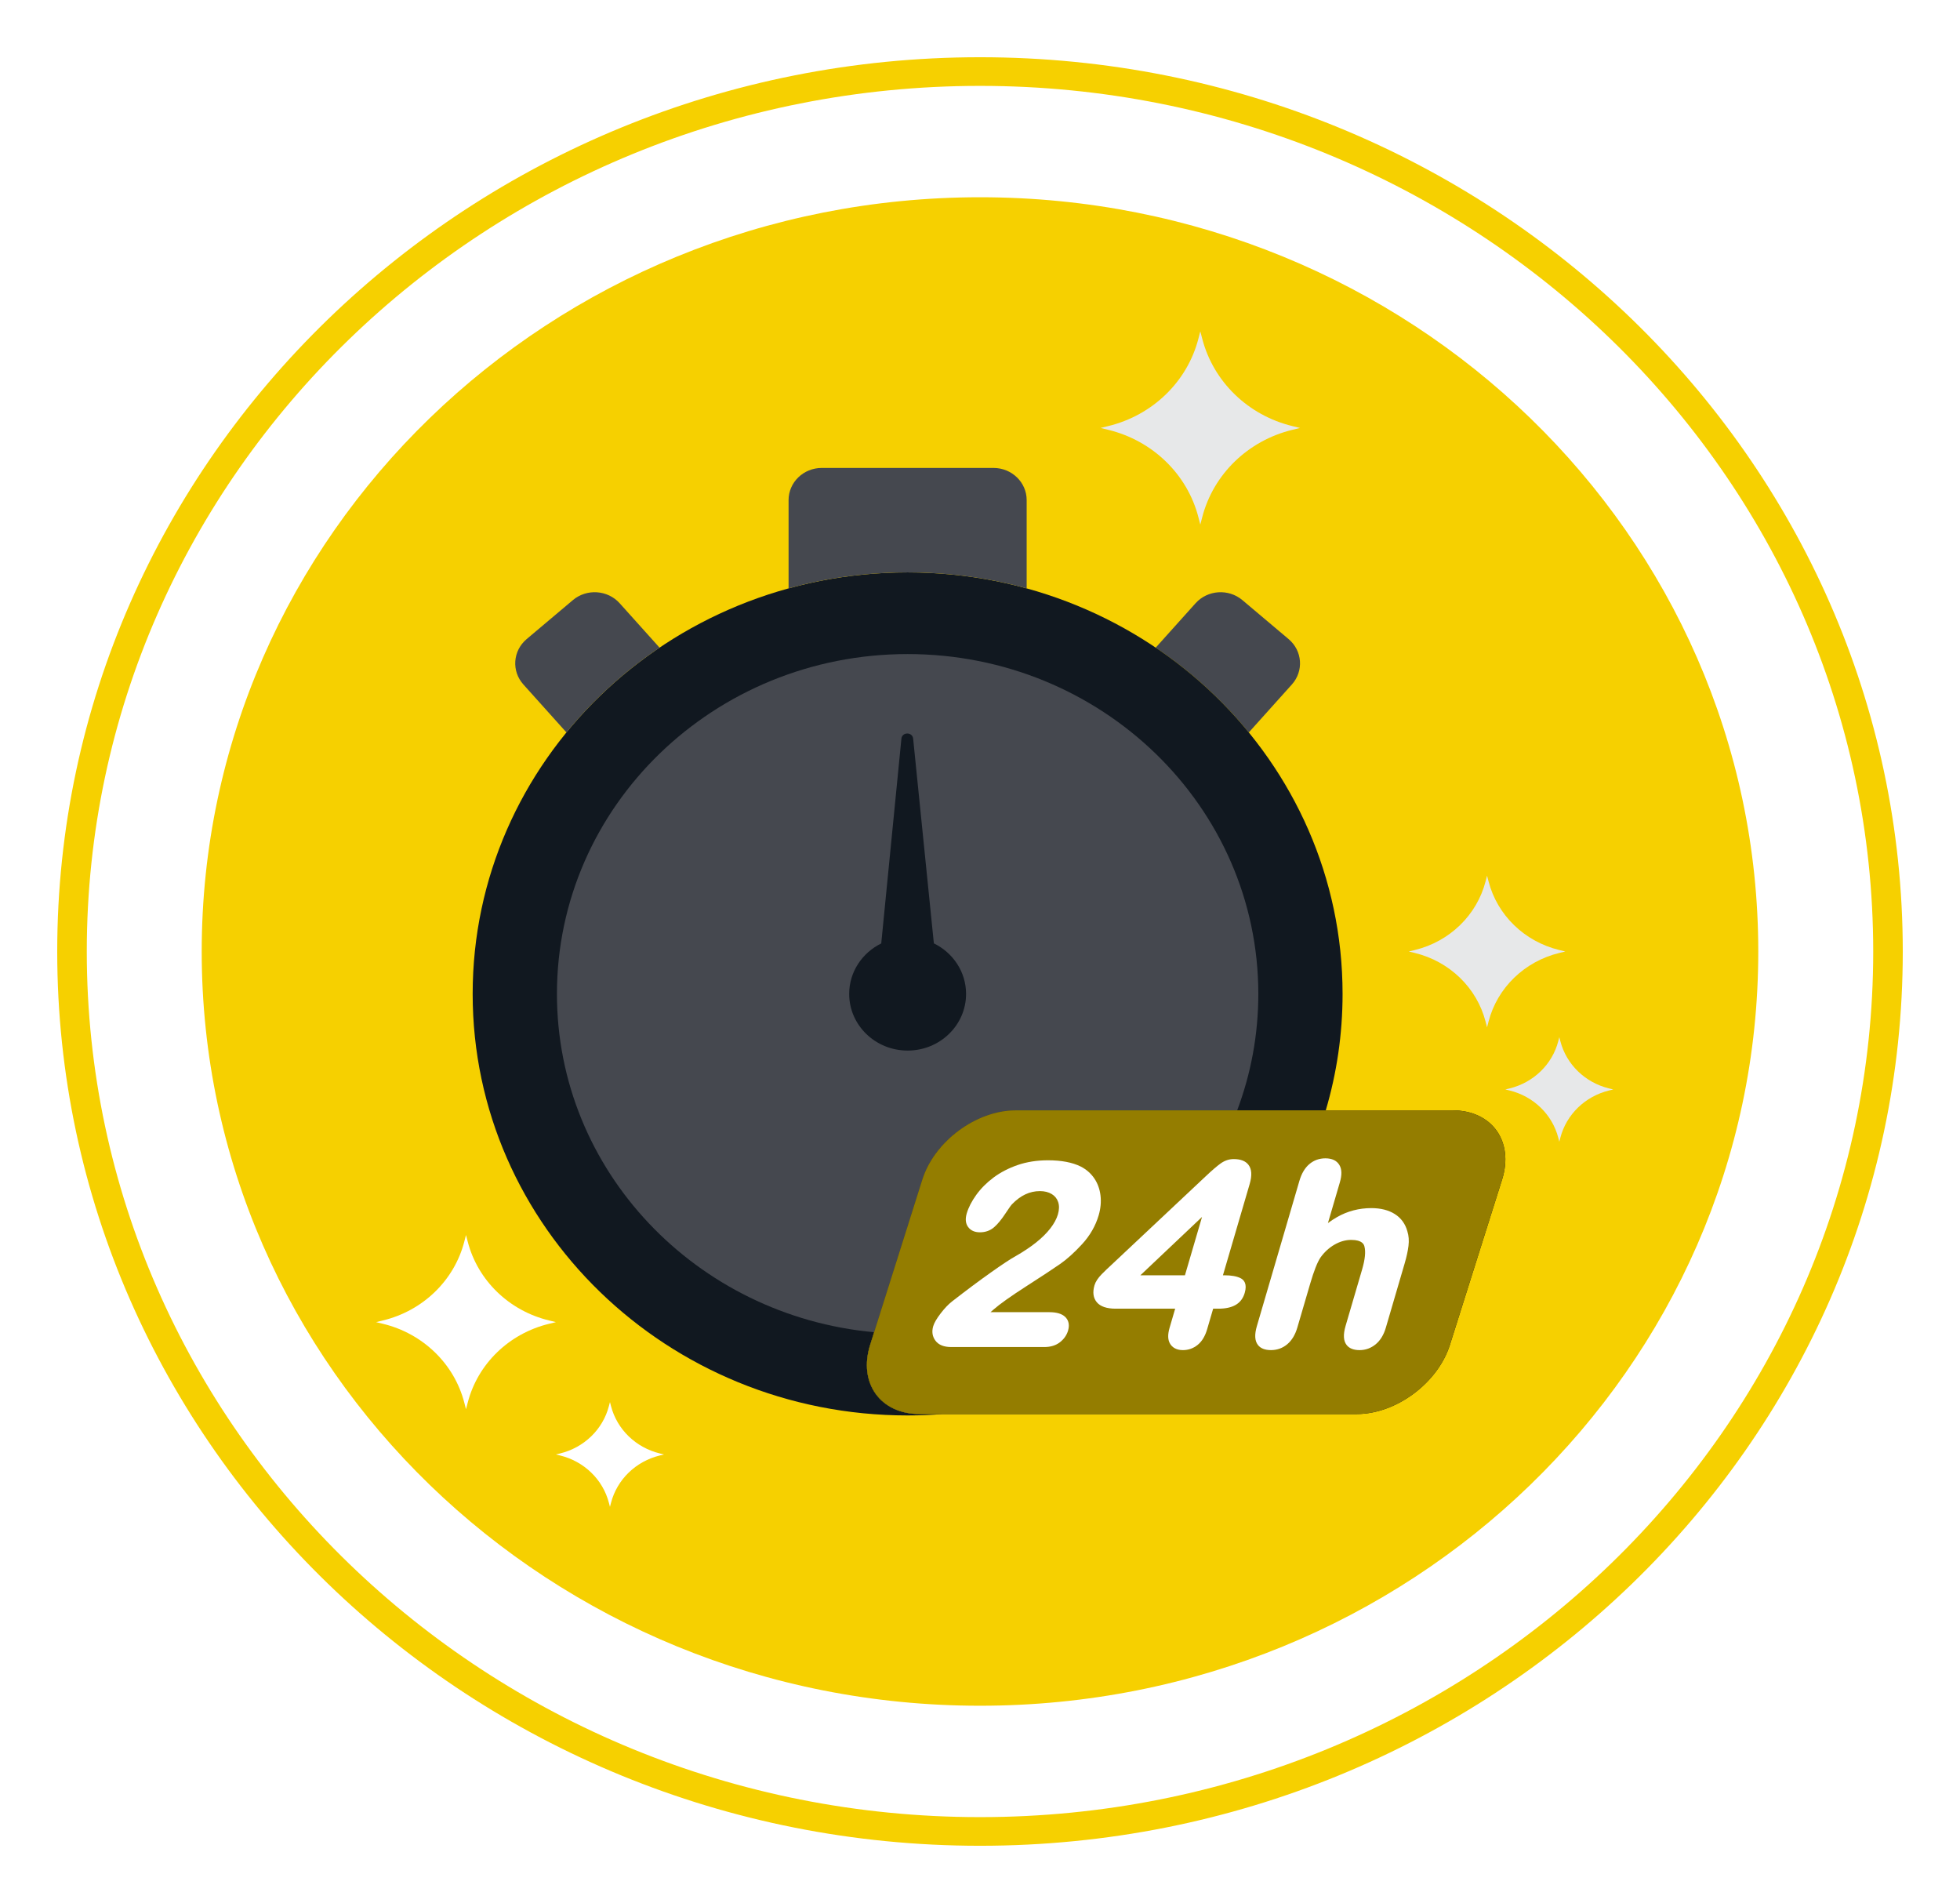 <svg width="137" height="133" viewBox="0 0 137 133" fill="none" xmlns="http://www.w3.org/2000/svg">
<g filter="url(#filter0_d_77_157)">
<path d="M68.5 9.786C38.456 9.786 14.099 33.388 14.099 62.501C14.099 91.612 38.456 115.213 68.5 115.213C98.544 115.213 122.9 91.612 122.9 62.501C122.9 33.388 98.544 9.786 68.5 9.786Z" fill="#F6D000"/>
<path d="M68.5 0C32.934 0 4 28.037 4 62.501C4 96.963 32.934 125 68.5 125C104.065 125 133 96.963 133 62.501C133 28.037 104.065 0 68.5 0ZM68.5 122.998C34.074 122.998 6.066 95.859 6.066 62.501C6.066 29.142 34.074 2.002 68.5 2.002C102.926 2.002 130.934 29.142 130.934 62.501C130.934 95.859 102.926 122.998 68.5 122.998Z" fill="#F6D000"/>
<path d="M87.288 47.191L90.299 43.838C91.14 42.902 91.038 41.482 90.072 40.667L86.84 37.942C85.874 37.127 84.409 37.225 83.567 38.161L80.78 41.265C83.239 42.922 85.433 44.92 87.288 47.191Z" fill="#45484F"/>
<path d="M64.292 94.829C61.532 94.829 59.979 92.661 60.823 89.987L64.467 78.443C65.311 75.769 68.233 73.601 70.993 73.601H92.668C93.433 71.017 93.843 68.287 93.843 65.465C93.843 49.194 80.232 36.005 63.441 36.005C46.65 36.005 33.038 49.194 33.038 65.465C33.038 81.735 46.65 94.925 63.441 94.925C64.267 94.925 65.085 94.892 65.895 94.829L64.292 94.829Z" fill="#111820"/>
<path d="M63.441 36.005C66.326 36.005 69.118 36.394 71.762 37.122V30.952C71.762 29.711 70.724 28.704 69.442 28.704H57.44C56.159 28.704 55.12 29.71 55.12 30.952V37.122C57.765 36.394 60.556 36.005 63.441 36.005Z" fill="#45484F"/>
<path d="M39.594 47.191C41.45 44.92 43.644 42.922 46.102 41.265L43.315 38.162C42.474 37.225 41.009 37.127 40.042 37.942L36.81 40.667C35.844 41.482 35.742 42.902 36.584 43.838L39.594 47.191Z" fill="#45484F"/>
<path d="M101.524 73.601H70.993C68.233 73.601 65.311 75.769 64.467 78.443L60.823 89.987C59.979 92.661 61.532 94.829 64.292 94.829L94.822 94.829C97.581 94.829 100.503 92.661 101.347 89.987L104.992 78.443C105.836 75.769 104.282 73.601 101.524 73.601Z" fill="#111820"/>
<path d="M64.467 78.443C65.311 75.769 68.233 73.601 70.993 73.601H86.477C87.432 71.063 87.954 68.323 87.954 65.465C87.954 52.347 76.979 41.712 63.441 41.712C49.903 41.712 38.929 52.347 38.929 65.465C38.929 77.818 48.661 87.967 61.1 89.109L64.467 78.443Z" fill="#45484F"/>
<path d="M65.275 61.931L63.827 47.624C63.778 47.144 63.054 47.144 63.007 47.626L61.597 61.936C60.268 62.589 59.356 63.922 59.356 65.465C59.356 67.651 61.185 69.424 63.441 69.424C65.697 69.424 67.526 67.652 67.526 65.465C67.526 63.918 66.609 62.583 65.275 61.931Z" fill="#111820"/>
<path d="M46.126 97.582L46.413 97.651L46.126 97.721C44.442 98.13 43.129 99.403 42.707 101.035L42.635 101.313L42.562 101.035C42.141 99.403 40.827 98.13 39.143 97.721L38.856 97.651L39.143 97.582C40.827 97.173 42.141 95.899 42.562 94.269L42.635 93.991L42.707 94.269C43.129 95.899 44.443 97.173 46.126 97.582Z" fill="white"/>
<path d="M38.378 88.286L38.856 88.403L38.378 88.519C35.579 89.198 33.394 91.316 32.693 94.028L32.572 94.491L32.453 94.028C31.751 91.316 29.566 89.198 26.766 88.519L26.29 88.403L26.766 88.286C29.566 87.607 31.751 85.489 32.453 82.778L32.572 82.315L32.693 82.778C33.394 85.489 35.579 87.607 38.378 88.286Z" fill="white"/>
<path d="M108.997 62.398L109.413 62.499L108.997 62.6C106.559 63.192 104.657 65.036 104.047 67.397L103.942 67.8L103.838 67.397C103.227 65.036 101.325 63.192 98.887 62.6L98.472 62.499L98.887 62.398C101.324 61.807 103.227 59.962 103.838 57.602L103.942 57.2L104.047 57.602C104.657 59.962 106.559 61.807 108.997 62.398Z" fill="#E7E8E9"/>
<path d="M112.478 72.072L112.765 72.141L112.478 72.211C110.797 72.619 109.486 73.89 109.065 75.518L108.993 75.796L108.921 75.518C108.5 73.89 107.188 72.619 105.507 72.211L105.221 72.141L105.507 72.072C107.188 71.664 108.5 70.392 108.921 68.765L108.993 68.487L109.065 68.765C109.486 70.392 110.797 71.664 112.478 72.072Z" fill="#E7E8E9"/>
<path d="M90.338 25.78L90.869 25.909L90.338 26.038C87.234 26.792 84.81 29.14 84.033 32.149L83.899 32.662L83.766 32.149C82.988 29.14 80.564 26.792 77.459 26.038L76.93 25.909L77.459 25.78C80.564 25.026 82.988 22.677 83.766 19.67L83.899 19.157L84.033 19.67C84.811 22.677 87.234 25.026 90.338 25.78Z" fill="#E7E8E9"/>
<path d="M101.524 73.601H70.993C68.233 73.601 65.311 75.769 64.467 78.443L60.823 89.987C59.979 92.661 61.532 94.829 64.292 94.829L94.822 94.829C97.581 94.829 100.503 92.661 101.347 89.987L104.992 78.443C105.836 75.769 104.282 73.601 101.524 73.601Z" fill="#947D00"/>
<path d="M76.923 79.55C76.868 79.1 76.721 78.696 76.484 78.35C76.246 78.002 75.928 77.726 75.536 77.526C74.952 77.238 74.184 77.092 73.252 77.092C72.482 77.092 71.767 77.204 71.127 77.425C70.489 77.646 69.922 77.941 69.442 78.301C68.962 78.66 68.557 79.068 68.238 79.511C67.918 79.957 67.694 80.392 67.572 80.807C67.459 81.195 67.492 81.514 67.67 81.756C67.851 82.001 68.129 82.125 68.495 82.125C68.885 82.125 69.22 82.003 69.494 81.763C69.741 81.545 69.998 81.234 70.258 80.838C70.575 80.354 70.692 80.21 70.736 80.166C71.334 79.547 71.973 79.246 72.689 79.246C73.012 79.246 73.291 79.316 73.518 79.454C73.738 79.588 73.884 79.772 73.965 80.014C74.047 80.263 74.04 80.552 73.945 80.876C73.854 81.187 73.679 81.511 73.425 81.841C73.166 82.177 72.83 82.51 72.426 82.833C72.017 83.159 71.521 83.489 70.957 83.811C70.624 83.993 70.068 84.36 69.259 84.933C68.465 85.494 67.548 86.178 66.534 86.966C66.276 87.17 66.01 87.452 65.741 87.804C65.464 88.168 65.297 88.458 65.229 88.689C65.117 89.072 65.171 89.413 65.389 89.703C65.608 89.996 65.979 90.144 66.492 90.144H73C73.437 90.144 73.804 90.03 74.09 89.806C74.372 89.586 74.563 89.311 74.657 88.99C74.799 88.504 74.628 88.207 74.459 88.042C74.226 87.817 73.859 87.707 73.335 87.707H69.234C69.311 87.638 69.386 87.572 69.459 87.511C69.894 87.131 70.661 86.587 71.739 85.894C72.85 85.18 73.62 84.673 74.095 84.343C74.58 84.007 75.099 83.538 75.639 82.95C76.19 82.35 76.579 81.672 76.795 80.937C76.933 80.463 76.977 79.996 76.923 79.55Z" fill="white"/>
<path d="M86.232 77.007C85.909 77.007 85.601 77.111 85.314 77.317C85.057 77.502 84.71 77.801 84.282 78.205L77.818 84.278L77.367 84.699C77.242 84.816 77.12 84.936 76.999 85.062C76.872 85.193 76.767 85.321 76.687 85.443C76.602 85.571 76.54 85.701 76.502 85.828C76.359 86.318 76.415 86.718 76.669 87.018C76.919 87.313 77.362 87.463 77.987 87.463H82.142L81.753 88.792C81.609 89.283 81.623 89.655 81.796 89.93C81.92 90.126 82.174 90.359 82.682 90.359C83.068 90.359 83.417 90.234 83.719 89.989C84.014 89.749 84.234 89.384 84.375 88.906L84.797 87.463H85.175C85.659 87.463 86.057 87.377 86.357 87.207C86.674 87.029 86.891 86.744 87.003 86.361C87.19 85.724 86.95 85.45 86.716 85.332C86.443 85.196 86.071 85.129 85.578 85.129H85.481L87.346 78.761C87.525 78.15 87.497 77.704 87.259 77.4C87.055 77.139 86.71 77.007 86.232 77.007ZM79.71 85.129L84.02 81.05L82.825 85.129H79.71Z" fill="white"/>
<path d="M98.374 82.062C98.23 81.533 97.931 81.123 97.486 80.844C97.052 80.572 96.501 80.434 95.849 80.434C95.426 80.434 95.009 80.487 94.609 80.591C94.209 80.695 93.821 80.854 93.457 81.062C93.254 81.178 93.041 81.317 92.82 81.479L93.651 78.641C93.806 78.112 93.796 77.711 93.618 77.417C93.433 77.111 93.104 76.955 92.642 76.955C92.213 76.955 91.834 77.092 91.517 77.362C91.208 77.625 90.975 78.017 90.826 78.528L87.855 88.672C87.678 89.276 87.702 89.711 87.929 90.002C88.114 90.239 88.419 90.358 88.838 90.358C89.272 90.358 89.657 90.219 89.983 89.943C90.299 89.674 90.534 89.285 90.68 88.785L91.586 85.693C91.84 84.825 92.08 84.218 92.295 83.894C92.567 83.51 92.9 83.204 93.286 82.983C93.665 82.766 94.055 82.656 94.444 82.656C95.244 82.656 95.338 82.995 95.369 83.107C95.47 83.471 95.416 84.015 95.209 84.723L94.052 88.672C93.876 89.276 93.9 89.711 94.127 90.002C94.311 90.239 94.617 90.359 95.035 90.359C95.451 90.359 95.829 90.221 96.159 89.95C96.482 89.684 96.721 89.292 96.869 88.785L98.181 84.305C98.315 83.847 98.406 83.434 98.45 83.077C98.496 82.704 98.469 82.36 98.374 82.062Z" fill="white"/>
</g>
<defs>
<filter id="filter0_d_77_157" x="0" y="0" width="137" height="133" filterUnits="userSpaceOnUse" color-interpolation-filters="sRGB">
<feFlood flood-opacity="0" result="BackgroundImageFix"/>
<feColorMatrix in="SourceAlpha" type="matrix" values="0 0 0 0 0 0 0 0 0 0 0 0 0 0 0 0 0 0 127 0" result="hardAlpha"/>
<feOffset dy="4"/>
<feGaussianBlur stdDeviation="2"/>
<feComposite in2="hardAlpha" operator="out"/>
<feColorMatrix type="matrix" values="0 0 0 0 0 0 0 0 0 0 0 0 0 0 0 0 0 0 0.25 0"/>
<feBlend mode="normal" in2="BackgroundImageFix" result="effect1_dropShadow_77_157"/>
<feBlend mode="normal" in="SourceGraphic" in2="effect1_dropShadow_77_157" result="shape"/>
</filter>
</defs>
</svg>
